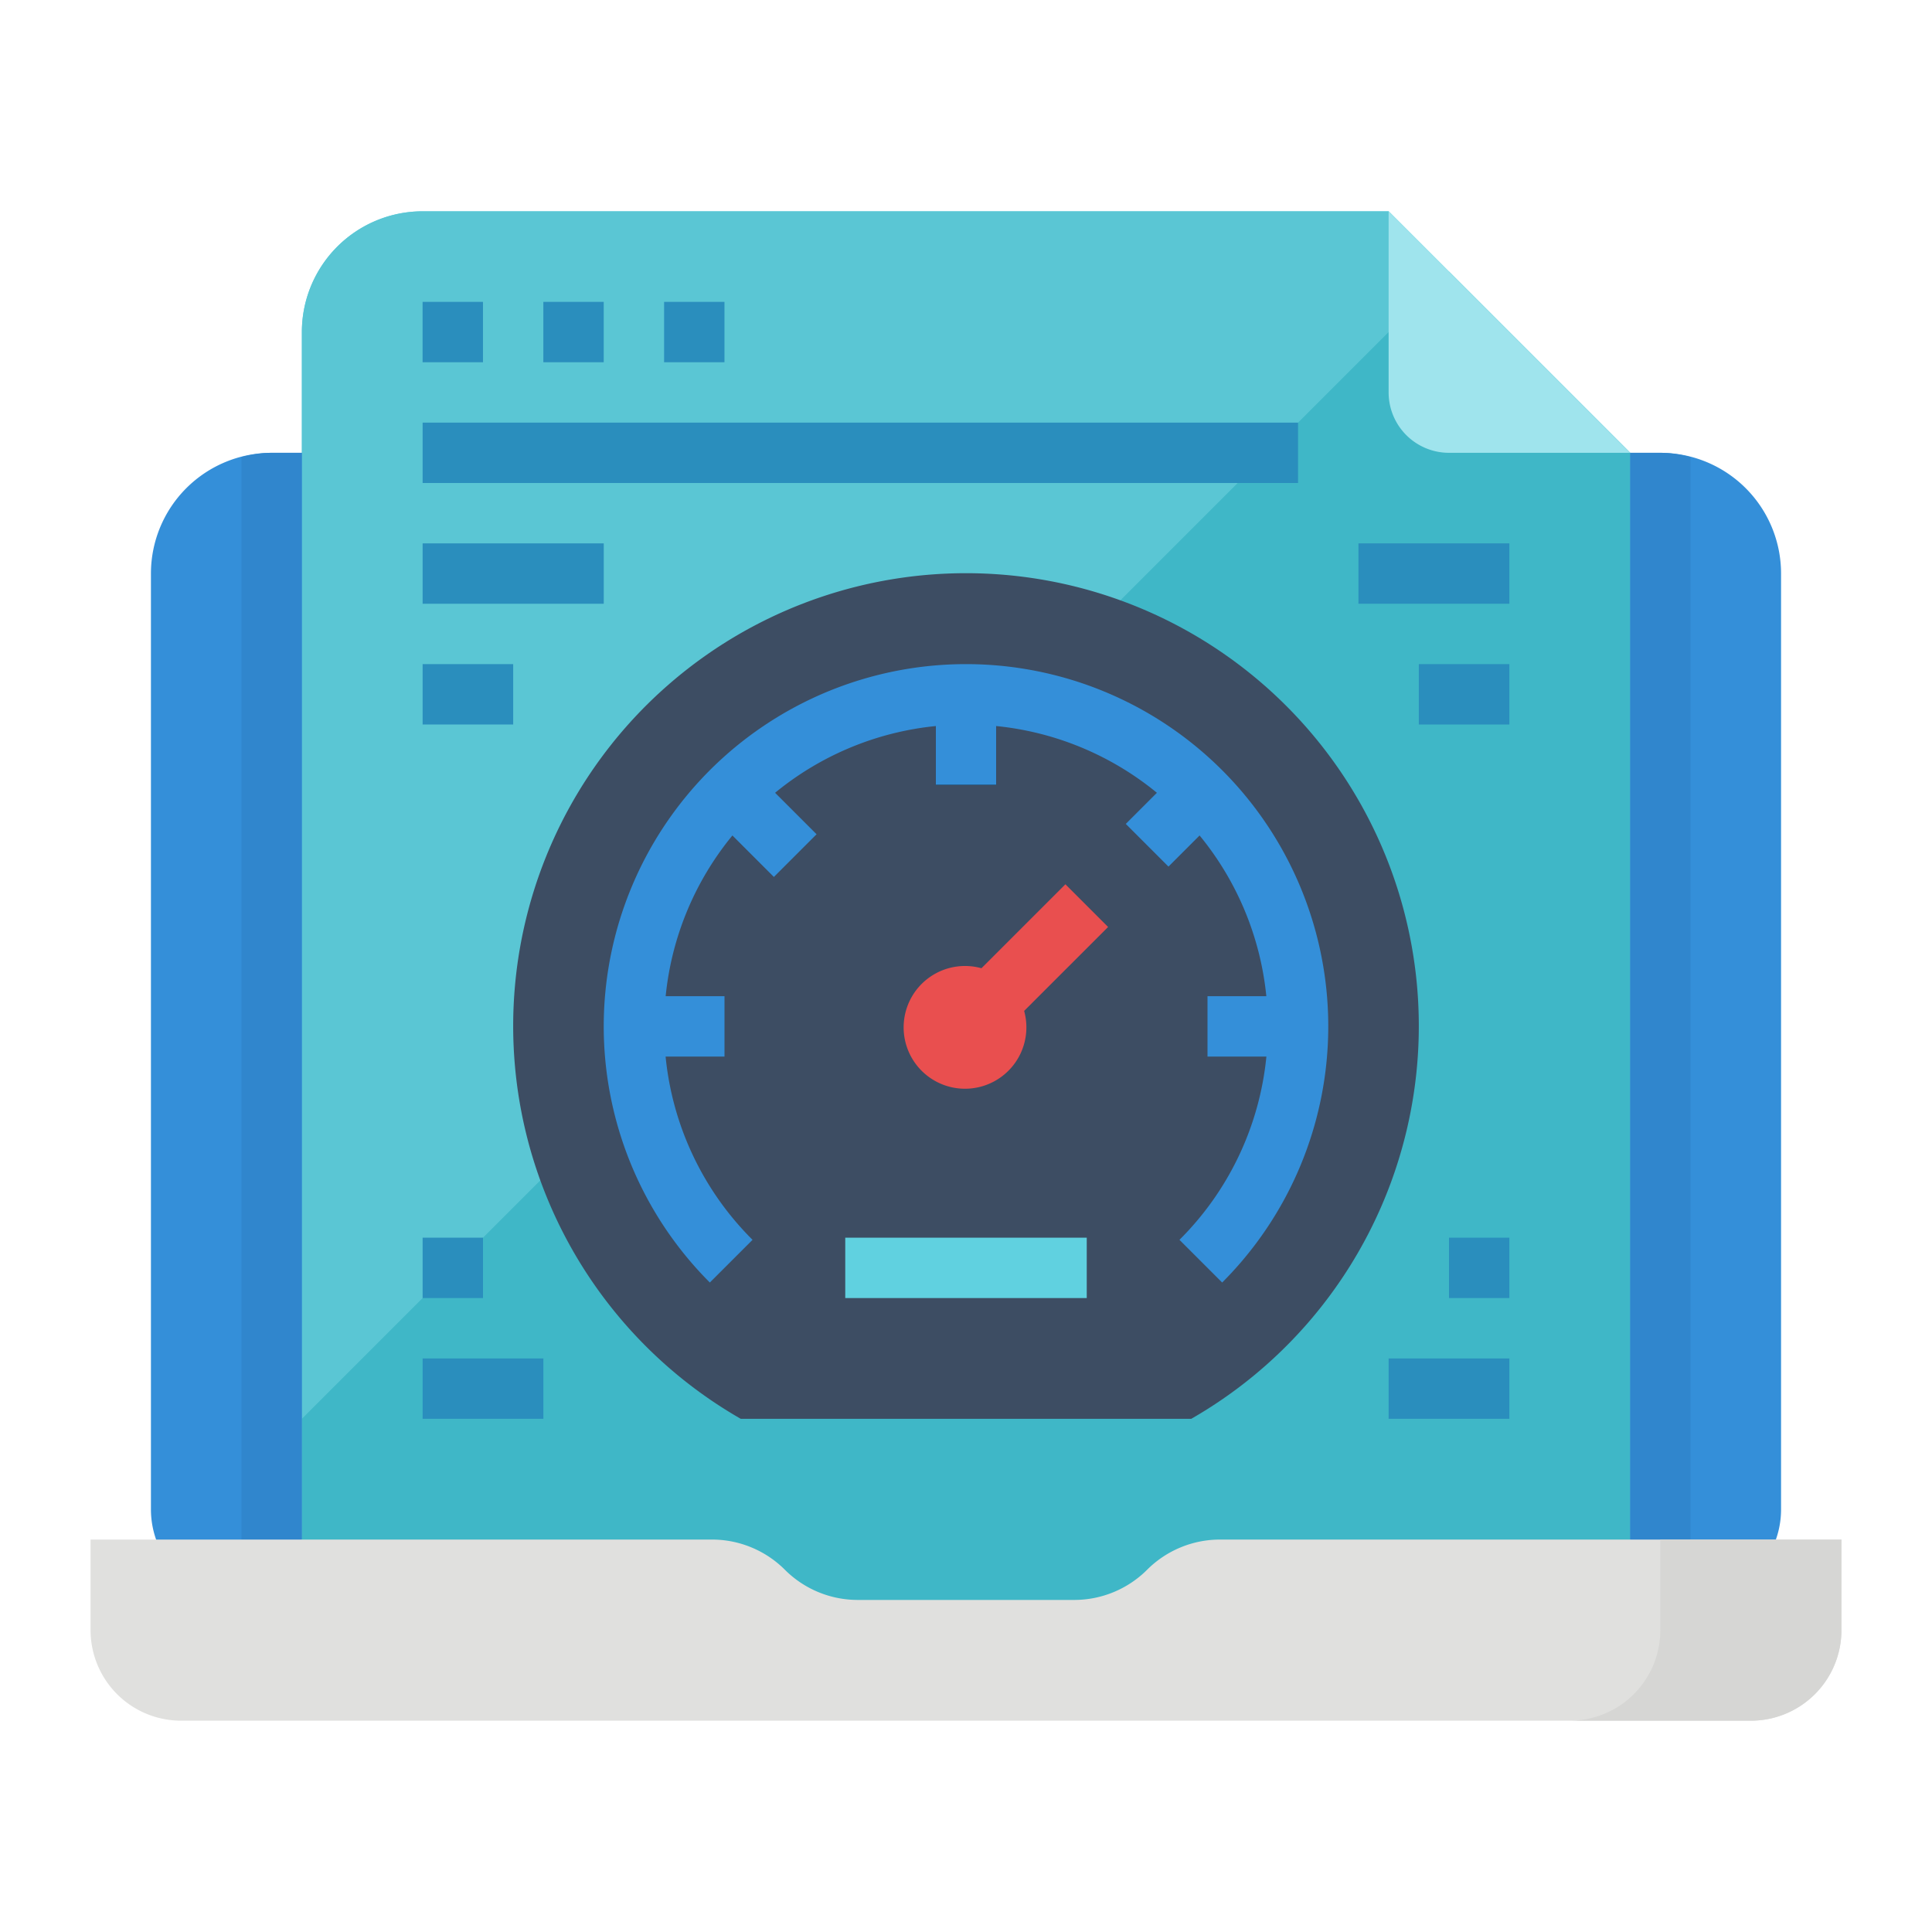 <svg xmlns="http://www.w3.org/2000/svg" viewBox="0 0 64 64"><title>page-speed-test-SEO-optimize-analysis</title><g id="flat"><path d="M9,15H55a4,4,0,0,1,4,4V50a3,3,0,0,1-3,3H8a3,3,0,0,1-3-3V19A4,4,0,0,1,9,15Z" style="fill:#348fd9"/><path d="M10,54V11a4,4,0,0,1,4-4H46l8,8V54" style="fill:#60d1e0"/><path d="M10,54V11a4,4,0,0,1,4-4H46l8,8V54" style="fill:#5ac6d4"/><polygon points="48 9 10 47 10 54 54 54 53.999 15 48 9" style="fill:#3fb7c7"/><path d="M48,15h6L46,7v6A2,2,0,0,0,48,15Z" style="fill:#9fe4ed"/><rect x="13.999" y="10" width="2" height="2" style="fill:#2a8ebd"/><rect x="17.999" y="10" width="2" height="2" style="fill:#2a8ebd"/><rect x="21.999" y="10" width="2" height="2" style="fill:#2a8ebd"/><rect x="14" y="14" width="29" height="2" style="fill:#2a8ebd"/><path d="M56,51V15.141A3.977,3.977,0,0,0,55,15H54V51Z" style="fill:#3086cd"/><path d="M8,51V15.141A3.977,3.977,0,0,1,9,15h1V51Z" style="fill:#3086cd"/><path d="M38,52h0a3.415,3.415,0,0,1-2.414,1H28.414A3.415,3.415,0,0,1,26,52h0a3.415,3.415,0,0,0-2.414-1H3v3a3,3,0,0,0,3,3H58a3,3,0,0,0,3-3V51H40.414A3.415,3.415,0,0,0,38,52Z" style="fill:#e0e0de"/><path d="M55,51v3a3,3,0,0,1-3,3h6a3,3,0,0,0,3-3V51Z" style="fill:#d6d6d4"/><path d="M24.538,47H39.462a15,15,0,1,0-14.924,0Z" style="fill:#3d4d63"/><path d="M36.707,30.707l-1.414-1.414-2.781,2.781a2.033,2.033,0,1,0,1.414,1.414Z" style="fill:#e94f4f"/><rect x="28" y="41" width="8" height="2" style="fill:#60d1e0"/><rect x="31" y="23" width="2" height="3"/><path d="M32,22a12,12,0,0,0-8.486,20.485l1.415-1.414A9.932,9.932,0,0,1,22.049,35H24V33H22.051a9.942,9.942,0,0,1,2.211-5.324l1.374,1.374,1.414-1.414-1.374-1.374A9.945,9.945,0,0,1,31,24.051V26h2V24.051a9.945,9.945,0,0,1,5.324,2.211l-1.031,1.031,1.414,1.414,1.031-1.031A9.945,9.945,0,0,1,41.949,33H40v2h1.951a9.932,9.932,0,0,1-2.88,6.071l1.415,1.414A12,12,0,0,0,32,22Z" style="fill:#348fd9"/><rect x="14" y="18" width="6" height="2" style="fill:#2a8ebd"/><rect x="14" y="22" width="3" height="2" style="fill:#2a8ebd"/><rect x="45" y="18" width="5" height="2" style="fill:#2a8ebd"/><rect x="47" y="22" width="3" height="2" style="fill:#2a8ebd"/><rect x="14" y="45" width="4" height="2" style="fill:#2a8ebd"/><rect x="14" y="41" width="2" height="2" style="fill:#2a8ebd"/><rect x="46" y="45" width="4" height="2" style="fill:#2a8ebd"/><rect x="48" y="41" width="2" height="2" style="fill:#2a8ebd"/></g></svg>